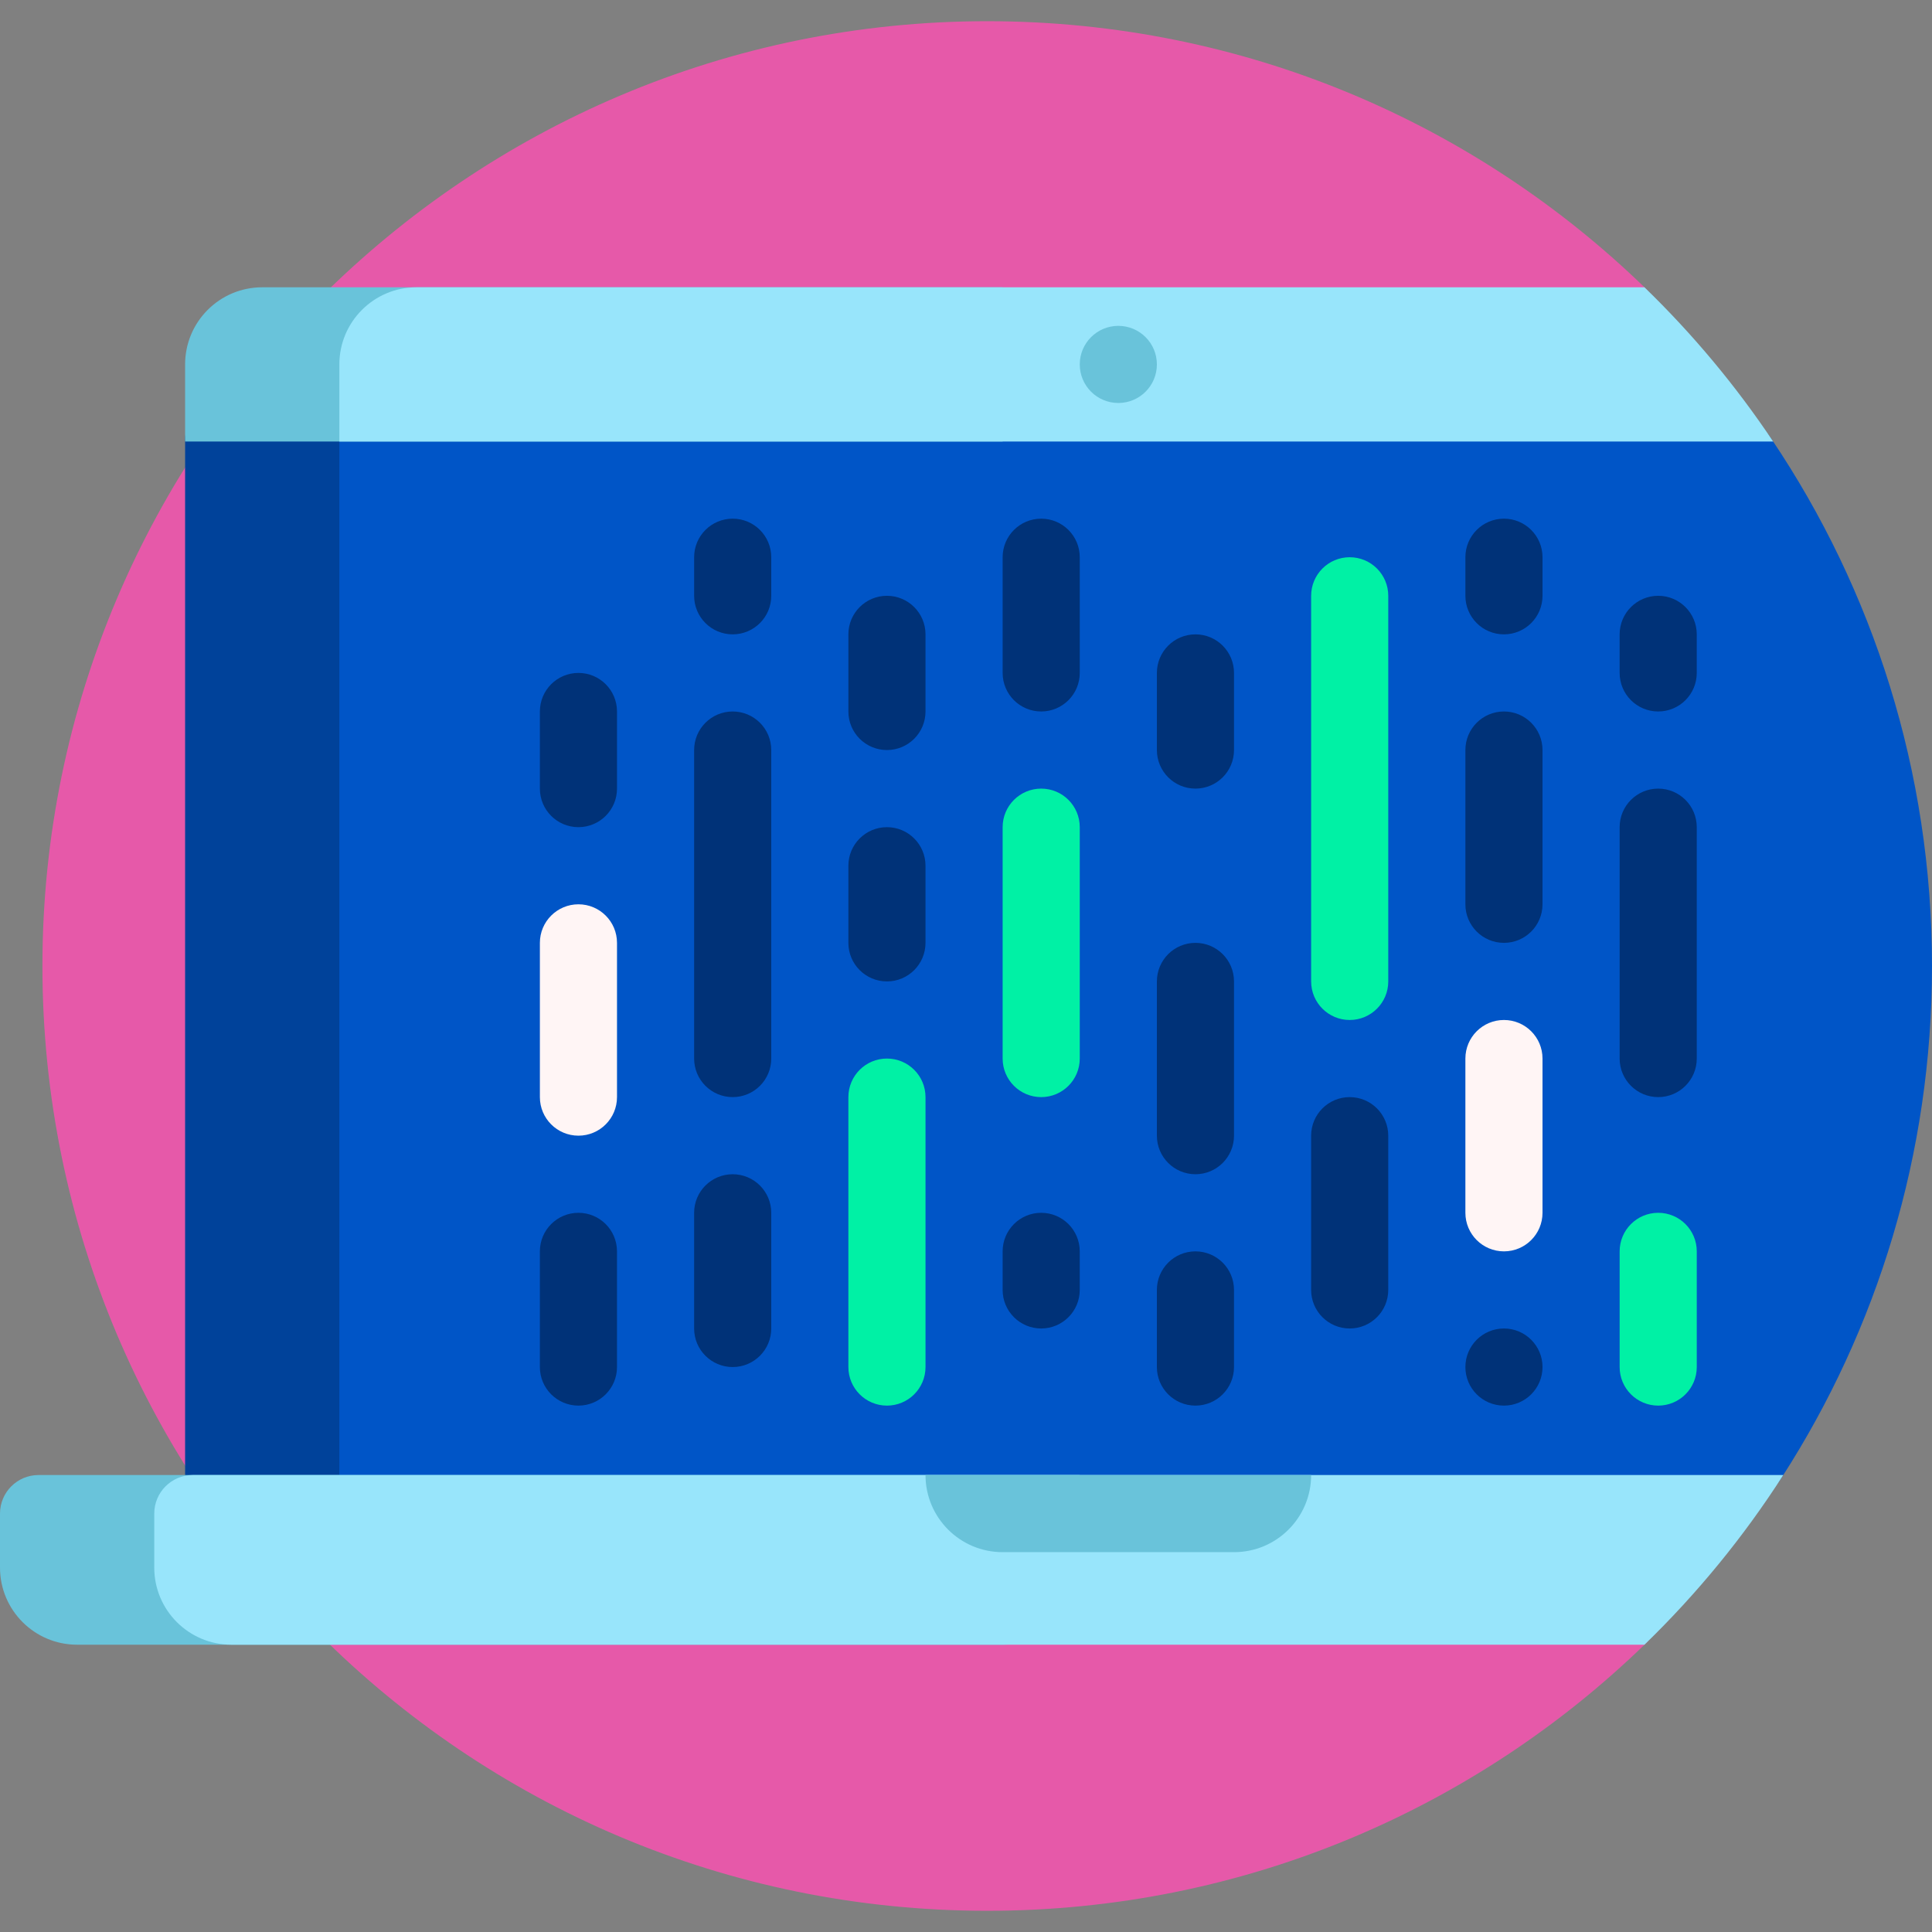 <svg id="Capa_1" enable-background="new 0 0 501 501" height="512" viewBox="0 0 501 501" width="512" xmlns="http://www.w3.org/2000/svg"><rect x="0" y="0" width="501" height="501" fill="#808080" stroke="none"/><path d="m426.923 418.767c1.986 2.102 1.906 5.409-.167 7.425-44.126 42.893-104.356 69.308-170.756 69.308-135.309 0-245-109.69-245-244.999 0-135.063 110.154-245.118 245.217-245.001 66.298.057 126.433 26.449 170.508 69.278 2.092 2.033 2.165 5.373.162 7.493-41.465 43.886-66.887 103.088-66.887 168.229 0 65.16 25.437 124.378 66.923 168.267z" fill="#e659a9"/><path d="m190 406.5h-122c-11.046 0-20-8.954-20-20v-272c0-11.046 8.954-20 20-20h122c11.046 0 20 8.954 20 20v272c0 11.046-8.954 20-20 20z" fill="#00429a"/><path d="m88 104.5h353.595c7.151 0 13.868 3.524 17.858 9.458 26.237 39.016 41.547 85.991 41.547 136.542 0 48.781-14.257 94.232-38.83 132.414-4.642 7.212-12.618 11.586-21.194 11.586h-352.976z" fill="#0055c7"/><path d="m320 174.5v20c0 5.523-4.477 10-10 10-5.523 0-10-4.477-10-10v-20c0-5.523 4.477-10 10-10 5.523 0 10 4.477 10 10zm-50-40c-5.523 0-10 4.477-10 10v30c0 5.523 4.477 10 10 10 5.523 0 10-4.477 10-10v-30c0-5.523-4.477-10-10-10zm-40 20c-5.523 0-10 4.477-10 10v20c0 5.523 4.477 10 10 10 5.523 0 10-4.477 10-10v-20c0-5.523-4.477-10-10-10zm-40-20c-5.523 0-10 4.477-10 10v10c0 5.523 4.477 10 10 10 5.523 0 10-4.477 10-10v-10c0-5.523-4.477-10-10-10zm-40 40c-5.523 0-10 4.477-10 10v20c0 5.523 4.477 10 10 10 5.523 0 10-4.477 10-10v-20c0-5.523-4.477-10-10-10zm280 30c-5.523 0-10 4.477-10 10v60c0 5.523 4.477 10 10 10 5.523 0 10-4.477 10-10v-60c0-5.523-4.477-10-10-10zm-40-70c-5.523 0-10 4.477-10 10v10c0 5.523 4.477 10 10 10 5.523 0 10-4.477 10-10v-10c0-5.523-4.477-10-10-10zm0 210c-5.523 0-10 4.477-10 10 0 5.523 4.477 10 10 10 5.523 0 10-4.477 10-10 0-5.523-4.477-10-10-10zm-80-100c-5.523 0-10 4.477-10 10v40c0 5.523 4.477 10 10 10 5.523 0 10-4.477 10-10v-40c0-5.523-4.477-10-10-10zm-80-30c-5.523 0-10 4.477-10 10v20c0 5.523 4.477 10 10 10 5.523 0 10-4.477 10-10v-20c0-5.523-4.477-10-10-10zm-40-30c-5.523 0-10 4.477-10 10v80c0 5.523 4.477 10 10 10 5.523 0 10-4.477 10-10v-80c0-5.523-4.477-10-10-10zm200 0c-5.523 0-10 4.477-10 10v40c0 5.523 4.477 10 10 10 5.523 0 10-4.477 10-10v-40c0-5.523-4.477-10-10-10zm-80 140c-5.523 0-10 4.477-10 10v20c0 5.523 4.477 10 10 10 5.523 0 10-4.477 10-10v-20c0-5.523-4.477-10-10-10zm-40-10c-5.523 0-10 4.477-10 10v10c0 5.523 4.477 10 10 10 5.523 0 10-4.477 10-10v-10c0-5.523-4.477-10-10-10zm-80-10c-5.523 0-10 4.477-10 10v30c0 5.523 4.477 10 10 10 5.523 0 10-4.477 10-10v-30c0-5.523-4.477-10-10-10zm-40 10c-5.523 0-10 4.477-10 10v30c0 5.523 4.477 10 10 10 5.523 0 10-4.477 10-10v-30c0-5.523-4.477-10-10-10zm280-160c-5.523 0-10 4.477-10 10v10c0 5.523 4.477 10 10 10 5.523 0 10-4.477 10-10v-10c0-5.523-4.477-10-10-10zm-80 130c-5.523 0-10 4.477-10 10v40c0 5.523 4.477 10 10 10 5.523 0 10-4.477 10-10v-40c0-5.523-4.477-10-10-10z" fill="#003278"/><path d="m280 214.5v60c0 5.523-4.477 10-10 10-5.523 0-10-4.477-10-10v-60c0-5.523 4.477-10 10-10 5.523 0 10 4.477 10 10zm-50 60c-5.523 0-10 4.477-10 10v70c0 5.523 4.477 10 10 10 5.523 0 10-4.477 10-10v-70c0-5.523-4.477-10-10-10zm200 40c-5.523 0-10 4.477-10 10v30c0 5.523 4.477 10 10 10 5.523 0 10-4.477 10-10v-30c0-5.523-4.477-10-10-10zm-80-170c-5.523 0-10 4.477-10 10v100c0 5.523 4.477 10 10 10 5.523 0 10-4.477 10-10v-100c0-5.523-4.477-10-10-10z" fill="#00f1a5"/><path d="m160 244.5v40c0 5.523-4.477 10-10 10-5.523 0-10-4.477-10-10v-40c0-5.523 4.477-10 10-10 5.523 0 10 4.477 10 10zm230 20c-5.523 0-10 4.477-10 10v40c0 5.523 4.477 10 10 10 5.523 0 10-4.477 10-10v-40c0-5.523-4.477-10-10-10z" fill="#fff5f5"/><path d="m260 426.5h-240c-11.046 0-20-8.954-20-20v-14c0-5.523 4.477-10 10-10h270v24c0 11.046-8.954 20-20 20zm0-352h-192c-11.046 0-20 8.954-20 20v20h212z" fill="#69c3da"/><path d="m462.436 382.5c-10.278 16.041-22.375 30.804-35.998 44h-366.438c-11.046 0-20-8.954-20-20v-14c0-5.523 4.477-10 10-10zm-35.998-308h-318.438c-11.046 0-20 8.954-20 20v20h371.817c-9.694-14.5-20.896-27.908-33.379-40z" fill="#98e5fb"/><path d="m340 382.5c0 11.046-8.954 20-20 20h-60c-11.046 0-20-8.954-20-20zm-50-278c5.523 0 10-4.477 10-10s-4.477-10-10-10-10 4.477-10 10 4.477 10 10 10z" fill="#69c3da"/></svg>